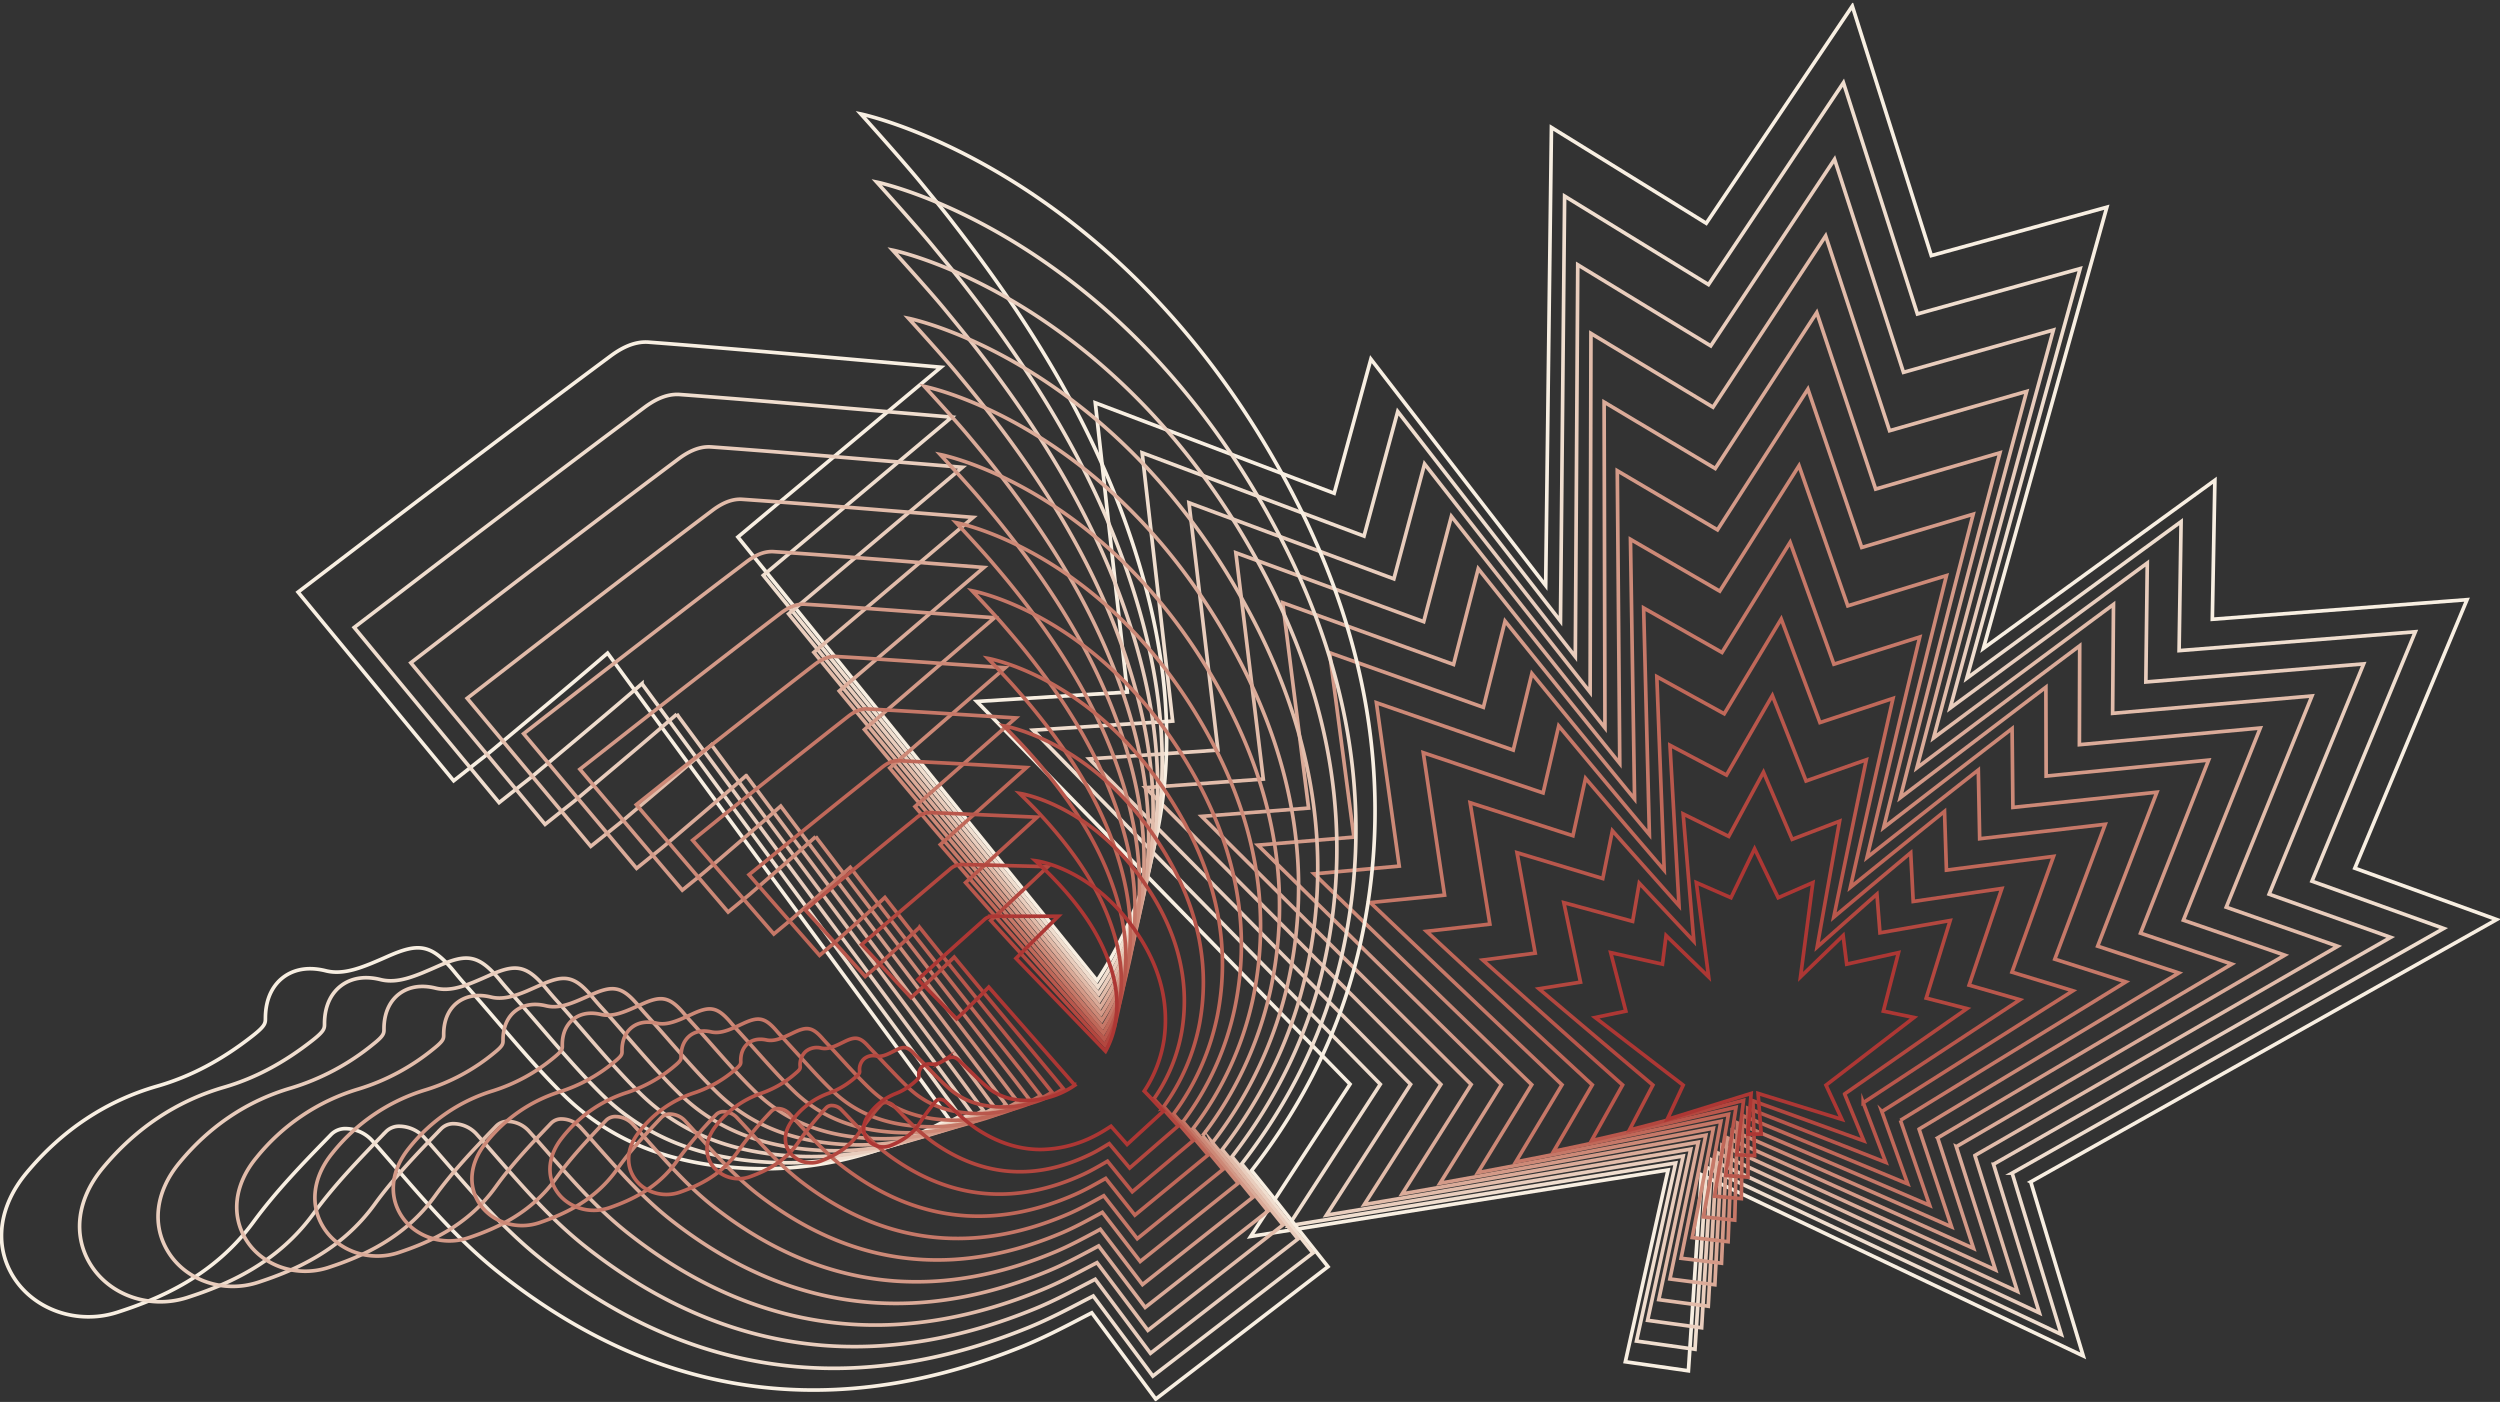 <svg width="683" height="383" fill="none" xmlns="http://www.w3.org/2000/svg"><rect width="100%" height="100%" fill="#333333" stroke="none"/><g clip-path="url(#a)" stroke-miterlimit="10"><path d="m554.8 322.887 127.286-71.666-38.746-14.029 30.656-73.361-69.588 5.354.699-37.984-63.248 45.938 33.735-120.534-47.958 13.224L506.052 1.66 466.146 61l-42.293-26.172-1.574 125.152-47.751-61.87-10.032 36.65-65.266-24.707 8.758 79.022-41.127 2.562 101.964 104.557-27.156 41.605 114.053-18.172-11.682 52.405 8.612 1.235 8.62 1.235 3.538-53.571 104.328 49.506-14.338-47.55Z" stroke="#F8EFE2"/><path d="m549.712 320.486 117.906-66.833-35.991-12.91 28.246-68.145-64.545 5.155.545-35.246-58.55 42.794L568.294 73.38l-44.457 12.395-20.21-63.182-36.867 55.159-39.307-24.17-1.129 116.117-44.465-57.276-9.211 34.034-60.615-22.751 8.336 73.292-38.148 2.485 94.879 96.741-25.076 38.659 105.763-17.158-10.7 48.654 7.998 1.12 7.991 1.127 3.147-49.713 96.921 45.648-13.432-44.075Z" stroke="#F0DECF"/><path d="m544.63 318.077 108.512-61.993-33.22-11.789 25.836-62.929-59.51 4.955.392-32.508-53.861 39.641 28.208-103.299-40.957 11.568-18.829-58.204-33.827 50.978-36.329-22.16-.667 107.08-41.188-52.673-8.382 31.403-55.979-20.787 7.921 67.562-35.17 2.408 87.795 88.917-23.004 35.737 97.481-16.162-9.725 44.896 7.384 1.012 7.377 1.013 2.74-45.854 89.529 41.796-12.527-40.608Z" stroke="#E9CDBD"/><path d="m539.542 315.677 99.131-57.161-30.465-10.67 23.427-57.713-54.467 4.748.238-29.761-49.171 36.496 25.453-94.693-37.458 10.747-17.462-53.226-30.779 46.805-33.344-20.158-.222 98.045-37.903-48.079-7.56 28.788-51.328-18.832 7.499 61.833-32.199 2.339 80.717 81.085-20.931 32.807 89.191-15.149-8.734 41.137 6.762.905 6.762.897 2.341-41.996 82.123 37.946-11.621-37.14Z" stroke="#E2BCAA"/><path d="m534.461 313.276 89.744-52.321-27.702-9.557 21.009-52.505-49.424 4.556.084-27.023-44.48 33.352 22.697-86.079-33.965 9.918-16.081-48.24-27.74 42.625-30.357-18.156.23 89.009-34.625-43.484-6.74 26.171-46.676-16.867 7.077 56.094-29.221 2.263 73.633 73.261-18.859 29.877 80.91-14.144-7.753 37.386 6.141.79 6.14.79 1.942-38.138 74.723 34.088-10.707-33.666Z" stroke="#DBAB99"/><path d="m529.37 310.875 80.365-47.488-24.946-8.446 18.606-47.281-44.389 4.357-.069-24.285-39.783 30.207 19.926-77.465-30.457 9.09-14.707-43.262-24.701 38.452-27.371-16.154.675 79.973-31.34-38.89-5.918 23.557-42.024-14.912 6.655 50.365-26.244 2.193 66.549 65.438-16.787 26.939 72.62-13.14-6.762 33.635 5.519.675 5.526.675 1.543-34.272 67.316 30.23-9.802-30.191Z" stroke="#D49A88"/><path d="m524.289 308.474 70.969-42.656-22.175-7.325 16.188-42.065-39.345 4.157-.223-21.539-35.093 27.047 17.17-68.843-26.964 8.261-13.325-38.276-21.661 34.264-24.386-14.152 1.121 70.945-28.055-34.288-5.089 20.926-37.388-12.948 6.24 44.635-23.265 2.117 59.464 57.613-14.715 24.009 64.338-12.135-5.78 29.884 4.905.568 4.897.56 1.144-30.414 59.916 26.372-8.888-26.717Z" stroke="#CD8977"/><path d="m519.2 306.073 61.59-37.823-19.42-6.206 13.778-36.849-34.302 3.951-.369-18.793-30.411 23.901 14.415-60.229-23.465 7.433-11.951-33.298-18.621 30.092-21.4-12.15 1.574 61.916-24.778-29.7-4.267 18.309-32.737-10.992 5.818 38.913-20.287 2.033 52.379 49.789-12.642 21.079 56.048-11.123-4.789 26.126 4.283.453 4.283.445.744-26.556 52.518 22.521-7.991-23.242Z" stroke="#C67868"/><path d="m514.119 303.672 52.203-32.991-16.657-5.085 11.368-31.634-29.267 3.751-.522-16.054-25.722 20.756 11.652-51.615-19.964 6.605-10.578-28.312-15.574 25.911-18.414-10.148 2.019 52.88-21.492-25.098-3.446 15.687-28.086-9.029 5.396 33.175-17.308 1.964 45.294 41.958-10.57 18.148 47.766-10.117-3.807 22.375 3.662.337 3.661.338.345-22.697 45.118 18.67-7.077-19.775Z" stroke="#C06859"/><path d="m509.03 301.271 42.823-28.15-13.901-3.974 8.958-26.417-24.224 3.551-.676-13.316-21.031 17.604 8.896-43.001-16.465 5.791-9.203-23.341-12.534 21.731-15.436-8.139 2.479 43.845-18.214-20.503-2.625 13.07-23.434-7.072 4.973 27.445-14.33 1.887 38.21 34.142-8.497 15.21 39.476-9.112-2.817 18.624 3.039.222 3.048.23-.054-18.839 37.711 14.812-6.172-16.3Z" stroke="#B9574C"/><path d="m503.949 298.87 33.436-23.318-11.146-2.861 6.548-21.202-19.182 3.36-.829-10.578-16.334 14.459 6.133-34.387-12.964 4.963-7.829-18.355-9.495 17.55-12.45-6.137 2.924 34.809-14.921-15.908-1.804 10.447-18.798-5.109 4.56 21.716-11.36 1.81 31.132 26.317-6.424 12.281 31.194-8.108-1.842 14.873 2.433.115 2.425.108-.46-14.973 30.311 10.953-5.258-12.825Z" stroke="#B3473F"/><path d="m498.86 296.469 24.049-18.485-8.375-1.742 4.138-15.985-14.155 3.153-.974-7.824-11.644 11.306 3.377-25.773-9.472 4.134-6.447-13.377-6.456 13.377-9.464-4.134 3.37 25.773-11.637-11.306-.982 7.824-14.146-3.153 4.137 15.985-8.382 1.742 24.048 18.485-4.352 9.351 22.912-7.095-.86 11.114h3.615l-.852-11.114 22.905 7.095-4.353-9.351Z" stroke="#AD3734"/><path d="M353.757 136.063c-46.2-90.067-118.582-104.925-118.582-104.925s11.322 12.572 16.326 18.678c3.071 3.75 6.248 7.632 9.211 11.506 25.867 33.328 42.155 63.596 51.236 95.275 8.443 29.447 8.995 55.926 1.688 80.955a108.314 108.314 0 0 1-13.916 30.36l-98.126-121.194 55.48-46.392-30.48-2.7c-16.173-1.419-32.898-2.884-49.347-4.142-4.36-.337-8.137 2.064-10.593 3.89-17.04 12.671-33.504 25.089-47.367 35.56a5165.537 5165.537 0 0 0-22.298 16.967l-15.558 11.866 42.515 51.539 6.993-5.523a133.824 133.824 0 0 0 3.654-2.915l8.067-6.742c7.675-6.405 15.604-13.04 23.334-19.691a24287.007 24287.007 0 0 0 58.788 80.142l24.048 32.73c3.424 4.656 6.801 9.335 10.247 14.122l.192.268-.422.23c-18.161 9.696-35.869 14.037-54.137 13.293-21.415-.874-38.056-7.517-50.905-20.296-6.21-6.137-12.112-13.04-17.831-19.713-2.917-3.398-5.826-6.789-8.796-10.133a104.928 104.928 0 0 1-3.255-3.835c-6.217-7.517-9.778-7.586-18.022-3.951-1.19.53-2.633 1.166-4.406 1.895-4.698 1.918-8.628 2.999-12.48 2.033-5.842-1.473-9.634.214-11.775 1.894-2.142 1.68-4.744 5.009-4.729 11.169 0 1.281-.145 2.071-3.446 4.663-8.49 6.681-17.048 11.199-26.166 13.807-13.932 4.02-25.921 11.982-35.646 23.664-7.546 9.059-8.935 19.606-3.73 28.204 5.602 9.205 17.592 13.416 28.507 9.903 11.66-3.751 26.42-9.972 37.204-24.676 5.98-8.169 13.18-15.686 21.285-23.963a5.455 5.455 0 0 1 4.198-1.534 9.983 9.983 0 0 1 7.039 3.352c2.211 2.478 4.398 5.009 6.593 7.532 8.444 9.727 17.163 19.79 27.472 28.052 23.741 19.023 48.963 29.708 75.452 32.001 21.845 1.902 44.509-1.902 67.991-11.414 5.834-2.37 11.422-5.277 16.825-8.092l2.18-1.128 17.478 23.572 47.06-36.167-4.491-5.66c-1.75-2.21-3.446-4.373-5.119-6.497-3.838-4.879-7.476-9.512-11.268-14.091 14.584-18.678 24.493-39.212 29.498-61.042 9.272-40.577 3.292-81.845-17.67-122.706Z" stroke="#F8EFE2"/><path d="M349.936 147.071c-43.115-83.61-110.415-97.324-110.415-97.324s10.539 11.667 15.205 17.335c2.863 3.483 5.819 7.08 8.605 10.655 24.117 30.935 39.3 59.063 47.804 88.479 7.899 27.353 8.444 51.968 1.712 75.248a100.574 100.574 0 0 1-12.88 28.228l-91.433-112.504 51.496-43.223-28.4-2.417c-15.036-1.296-30.587-2.623-45.885-3.766-4.053-.299-7.561 1.933-9.84 3.636-15.812 11.813-31.102 23.38-43.967 33.137-6.985 5.3-13.939 10.631-20.724 15.816l-14.446 11.054 39.584 47.856 6.493-5.147c1.121-.874 2.303-1.772 3.393-2.715l7.491-6.282c7.123-5.968 14.477-12.128 21.654-18.348a24495.578 24495.578 0 0 0 54.789 74.404l22.413 30.383c3.185 4.318 6.34 8.667 9.548 13.109l.185.245-.392.215c-16.886 8.967-33.32 13.117-50.306 12.457-19.911-.767-35.393-6.904-47.36-18.778-5.779-5.729-11.283-12.119-16.602-18.294-2.717-3.152-5.434-6.297-8.205-9.396a111.254 111.254 0 0 1-3.025-3.544c-5.795-6.98-9.103-7.034-16.763-3.636a162.492 162.492 0 0 1-4.092 1.764c-4.367 1.795-8.013 2.808-11.598 1.91-5.434-1.357-8.95.223-10.937 1.78-1.988 1.557-4.406 4.664-4.383 10.401 0 1.189-.13 1.925-3.186 4.334-7.883 6.221-15.835 10.447-24.301 12.902-12.941 3.766-24.079 11.183-33.098 22.06-6.992 8.438-8.274 18.241-3.415 26.226 5.227 8.583 16.372 12.441 26.52 9.151 10.83-3.498 24.562-9.281 34.54-23.012 5.55-7.609 12.227-14.574 19.75-22.321a5.074 5.074 0 0 1 3.899-1.45 9.343 9.343 0 0 1 6.547 3.069c2.057 2.301 4.099 4.648 6.141 6.995 7.86 9.028 15.996 18.363 25.591 26.026 22.098 17.642 45.563 27.53 70.194 29.616 20.31 1.728 41.369-1.851 63.179-10.739 5.426-2.209 10.608-4.924 15.627-7.548l2.027-1.05 16.288 21.876 43.736-33.628-4.183-5.254c-1.635-2.048-3.216-4.05-4.775-6.021-3.577-4.534-6.969-8.837-10.5-13.079 13.509-17.396 22.697-36.496 27.31-56.762 8.582-37.831 2.948-76.183-16.61-114.129Z" stroke="#F0DECF"/><path d="M346.105 158.086C306.092 80.866 243.857 68.34 243.857 68.34s9.771 10.739 14.093 15.986c2.648 3.214 5.373 6.543 7.975 9.84 22.351 28.535 36.444 54.462 44.365 81.669 7.354 25.267 7.929 48.018 1.743 69.541a93.321 93.321 0 0 1-11.852 26.126L215.442 167.72l47.505-40.056-26.228-2.171c-13.901-1.165-28.27-2.362-42.409-3.39-3.745-.269-6.985 1.803-9.088 3.383-14.584 10.946-28.699 21.677-40.566 30.682a3789.765 3789.765 0 0 0-19.097 14.658l-13.325 10.248 36.682 44.144 5.987-4.771a100.015 100.015 0 0 0 3.132-2.516l6.908-5.822c6.57-5.53 13.363-11.237 19.957-16.998a21000.66 21000.66 0 0 0 50.79 68.644l20.778 28.035c2.955 3.981 5.872 8.001 8.85 12.097l.169.222-.361.207c-15.612 8.315-30.771 12.189-46.468 11.614-18.422-.683-32.722-6.321-43.806-17.259-5.373-5.277-10.454-11.176-15.389-16.875-2.518-2.907-5.028-5.814-7.599-8.668a102.671 102.671 0 0 1-2.802-3.268c-5.373-6.435-8.443-6.481-15.497-3.329a118.779 118.779 0 0 1-3.784 1.642c-4.03 1.672-7.4 2.608-10.746 1.795-5.028-1.243-8.267.222-10.102 1.664-1.834 1.442-4.068 4.319-4.029 9.619 0 1.097-.123 1.78-2.94 4.012a65.312 65.312 0 0 1-22.436 11.981c-11.951 3.498-22.26 10.378-30.542 20.45-6.447 7.816-7.606 16.875-3.07 24.254 4.843 7.916 15.16 11.46 24.562 8.399 9.979-3.26 22.659-8.629 31.87-21.332 5.104-7.041 11.268-13.523 18.206-20.664a4.696 4.696 0 0 1 3.6-1.35 8.628 8.628 0 0 1 6.056 2.853c1.904 2.125 3.8 4.288 5.688 6.452 7.284 8.322 14.822 16.936 23.71 24 20.464 16.262 42.163 25.313 64.937 27.231 18.767 1.534 38.271-1.795 58.374-10.056 5.004-2.056 9.794-4.603 14.422-7.011l1.873-.974 15.091 20.227 40.297-31.242-3.876-4.848-4.421-5.561c-3.316-4.18-6.456-8.146-9.725-12.066 12.45-16.108 20.893-33.75 25.115-52.551 7.875-34.916 2.563-70.346-15.59-105.369Z" stroke="#E9CDBD"/><path d="M342.283 169.093c-36.92-70.792-94.089-82.129-94.089-82.129s8.996 9.857 12.98 14.643c2.441 2.946 4.966 5.991 7.345 9.013 20.587 26.141 33.589 49.935 40.92 74.865 6.823 23.18 7.399 44.067 1.773 63.841a85.382 85.382 0 0 1-10.823 24.009l-78.039-95.114 43.514-36.873-24.079-1.933c-12.765-1.035-25.959-2.094-38.947-2.999-3.438-.245-6.401 1.665-8.336 3.122a5679.568 5679.568 0 0 0-37.165 28.297c-5.903 4.525-11.783 9.081-17.493 13.5l-12.212 9.442 33.773 40.439 5.488-4.387c.952-.767 1.919-1.534 2.871-2.302l6.324-5.369c6.026-5.093 12.243-10.347 18.299-15.655a17669.757 17669.757 0 0 0 46.822 62.898l19.143 25.689a1381.31 1381.31 0 0 1 8.152 11.083l.153.208-.33.184c-14.307 7.67-28.216 11.268-42.63 10.777-16.887-.583-30.059-5.73-40.26-15.74-4.927-4.833-9.625-10.233-14.161-15.456-2.303-2.662-4.606-5.324-7.001-7.939a98.657 98.657 0 0 1-2.586-2.992c-4.936-5.898-7.745-5.929-14.231-3.014-.936.422-2.072.928-3.469 1.534-3.692 1.534-6.786 2.416-9.833 1.672-4.605-1.128-7.591.223-9.272 1.534-1.681 1.312-3.715 3.973-3.669 8.836 0 1.013-.108 1.634-2.694 3.698a60.035 60.035 0 0 1-20.564 11.045 56.57 56.57 0 0 0-27.993 18.854c-5.895 7.188-6.908 15.51-2.786 22.245 4.467 7.256 13.947 10.486 22.536 7.67 9.21-3.022 20.785-7.977 29.206-19.659 4.674-6.482 10.316-12.442 16.664-19.015a4.313 4.313 0 0 1 3.308-1.251 7.937 7.937 0 0 1 5.565 2.608c1.758 1.941 3.492 3.92 5.235 5.899 6.708 7.632 13.647 15.525 21.822 21.984 18.828 14.88 38.777 23.165 59.678 24.837 17.24 1.381 35.096-1.741 53.569-9.366 4.606-1.902 8.981-4.226 13.225-6.474l1.712-.897 13.908 18.494 36.913-28.803-3.569-4.434c-1.397-1.733-2.748-3.429-4.076-5.093-3.07-3.835-5.949-7.471-8.958-11.053 11.391-14.82 19.105-31.066 22.935-48.325 7.123-32.024 2.18-64.563-14.568-96.648Z" stroke="#E2BCAA"/><path d="M338.46 180.1c-33.835-64.363-85.922-74.527-85.922-74.527s8.22 8.929 11.874 13.301c2.234 2.669 4.544 5.438 6.724 8.184 18.821 23.779 30.703 45.379 37.48 68.069 6.279 21.094 6.863 40.109 1.789 58.134a77.695 77.695 0 0 1-9.779 21.892l-71.346-86.37 39.523-33.75-21.938-1.696c-11.628-.905-23.648-1.84-35.477-2.623-3.131-.207-5.826 1.534-7.576 2.869-12.15 9.205-23.886 18.256-33.773 25.88-5.373 4.135-10.7 8.3-15.896 12.342l-11.092 8.637 30.864 36.788 4.982-4.019c.86-.683 1.742-1.389 2.602-2.117l5.749-4.902c5.473-4.656 11.122-9.465 16.626-14.313a17057.632 17057.632 0 0 0 42.792 57.145l17.508 23.342c2.495 3.313 4.951 6.658 7.461 10.071l.138.184-.299.169c-13.011 7.034-25.668 10.348-38.793 9.972-15.39-.483-27.387-5.132-36.706-14.221-4.505-4.388-8.796-9.289-12.948-14.03a525.813 525.813 0 0 0-6.394-7.218c-.991-1.081-1.75-1.986-2.364-2.715-4.514-5.369-7.077-5.37-12.972-2.708-.852.391-1.881.852-3.155 1.389-3.362 1.419-6.141 2.216-8.95 1.534-4.206-1.02-6.908.222-8.443 1.434-1.535 1.212-3.378 3.636-3.324 8.062 0 .92-.092 1.488-2.441 3.375a54.546 54.546 0 0 1-18.713 10.094 51.571 51.571 0 0 0-25.445 17.251c-5.373 6.566-6.279 14.145-2.472 20.289 4.091 6.597 12.727 9.511 20.548 6.903 8.344-2.769 18.905-7.317 26.543-17.979 4.237-5.914 9.356-11.368 15.121-17.366a3.903 3.903 0 0 1 3.009-1.151 7.19 7.19 0 0 1 5.073 2.355c1.605 1.772 3.194 3.567 4.79 5.369 6.141 6.904 12.473 14.099 19.957 19.944 17.186 13.492 35.377 20.986 54.421 22.451 15.684 1.222 31.938-1.669 48.764-8.675 4.175-1.749 8.166-3.874 12.027-5.929l1.535-.829 12.719 16.798 33.543-26.309-3.262-4.035c-1.274-1.534-2.51-3.114-3.723-4.602-2.794-3.483-5.442-6.781-8.19-10.041a111.575 111.575 0 0 0 20.725-44.06c6.439-29.247 1.849-58.848-13.494-88.042Z" stroke="#DBAB99"/><path d="M334.63 191.107c-30.703-57.943-77.755-66.925-77.755-66.925s7.446 8.046 10.746 11.958c2.027 2.401 4.114 4.887 6.087 7.356 17.063 21.355 27.878 40.823 34.049 61.265 5.727 19.007 6.325 36.151 1.812 52.436a70.209 70.209 0 0 1-8.743 19.782l-64.66-77.664 35.531-30.544-19.788-1.45c-10.493-.767-21.338-1.58-32.008-2.247-2.832-.177-5.258 1.411-6.831 2.615a4885.493 4885.493 0 0 0-30.365 23.457 3404.135 3404.135 0 0 0-14.3 11.191l-9.978 7.824 27.977 33.029 4.483-3.643c.768-.622 1.535-1.258 2.303-1.918l5.173-4.441c4.913-4.219 9.979-8.576 14.937-12.963 12.9 17.156 25.834 34.287 38.801 51.392l15.873 20.994c2.257 2.984 4.483 5.991 6.763 9.059l.122.169-.268.154c-11.706 6.389-23.112 9.411-34.955 9.097-13.886-.384-24.724-4.533-33.16-12.703-4.075-3.942-7.967-8.345-11.728-12.61-1.919-2.171-3.838-4.349-5.787-6.481a73.198 73.198 0 0 1-2.142-2.447c-4.091-4.818-6.402-4.825-11.713-2.394-.768.353-1.696.767-2.84 1.258-3.024 1.289-5.557 2.025-8.067 1.435-3.8-.905-6.233.222-7.607 1.327-1.374 1.104-3.07 3.29-2.963 7.287 0 .828-.077 1.342-2.187 3.068a49.238 49.238 0 0 1-16.833 9.205 46.438 46.438 0 0 0-22.881 15.647c-4.813 5.945-5.619 12.787-2.165 18.31 3.707 5.937 11.514 8.537 18.552 6.136 7.522-2.531 17.025-6.673 23.879-16.315 3.838-5.369 8.444-10.278 13.579-15.717a3.56 3.56 0 0 1 2.709-1.043 6.488 6.488 0 0 1 4.606 2.109c1.45 1.588 2.893 3.207 4.336 4.818 5.55 6.228 11.299 12.671 18.046 17.933 15.551 12.112 31.985 18.808 49.171 20.059 14.169 1.022 28.817-1.644 43.943-8.001 3.761-1.587 7.353-3.52 10.83-5.369l1.397-.767 11.514 15.111 30.165-23.848-2.955-3.628c-1.159-1.419-2.302-2.8-3.377-4.165-2.533-3.13-4.928-6.09-7.422-9.028a100.694 100.694 0 0 0 18.559-39.803c5.719-26.402 1.482-53.087-12.465-79.367Z" stroke="#D49A88"/><path d="M330.801 202.114c-27.633-51.515-69.588-59.323-69.588-59.323s6.67 7.141 9.625 10.608c1.812 2.14 3.692 4.341 5.458 6.535 15.298 18.969 25.023 36.274 30.603 54.461 5.189 16.914 5.795 32.216 1.842 46.721a62.487 62.487 0 0 1-7.714 17.642l-57.952-68.942 31.54-27.384-17.654-1.204c-9.357-.652-19.028-1.32-28.539-1.872-2.525-.146-4.674 1.281-6.079 2.362-9.702 7.495-19.074 14.843-26.965 21.033-4.29 3.368-8.55 6.75-12.695 10.041l-8.843 7.049 25.085 29.325 3.976-3.268c.69-.552 1.389-1.12 2.08-1.718l4.605-3.981c4.36-3.782 8.866-7.671 13.256-11.621a15368.752 15368.752 0 0 0 34.802 45.655l14.238 18.639a877.054 877.054 0 0 1 6.072 8.047l.107.145-.238.138c-10.408 5.746-20.563 8.492-31.117 8.254-12.381-.276-22.06-3.927-29.613-11.168-3.646-3.506-7.131-7.418-10.508-11.199a571.844 571.844 0 0 0-5.189-5.753c-.806-.867-1.42-1.588-1.919-2.171-3.669-4.273-5.726-4.273-10.446-2.086-.683.314-1.535.698-2.526 1.142-2.694 1.159-4.943 1.826-7.184 1.304-3.385-.767-5.557.231-6.778 1.22-1.22.99-2.686 2.946-2.609 6.505 0 .767-.062 1.196-1.935 2.723a44.02 44.02 0 0 1-14.967 8.269 41.442 41.442 0 0 0-20.333 14.044c-4.253 5.308-4.951 11.414-1.85 16.323 3.339 5.277 10.301 7.563 16.572 5.416 6.685-2.302 15.144-6.022 21.215-14.643 3.362-4.787 7.438-9.205 12.036-14.068.313-.317.69-.565 1.105-.727.415-.162.86-.236 1.305-.217a5.766 5.766 0 0 1 4.091 1.857c1.305 1.411 2.595 2.845 3.892 4.28 4.974 5.53 10.124 11.245 16.165 15.908 13.908 10.739 28.584 16.63 43.905 17.643 12.634.859 25.683-1.581 39.146-7.318 3.347-1.434 6.54-3.168 9.633-4.848l1.243-.682 10.34 13.423 26.788-21.386-2.648-3.214a991.473 991.473 0 0 0-3.025-3.697c-2.302-2.776-4.421-5.415-6.662-8.015a89.72 89.72 0 0 0 16.38-35.561c4.912-23.518 1.013-47.281-11.529-70.646Z" stroke="#CD8977"/><path d="M326.978 213.122c-24.562-45.087-61.406-51.723-61.406-51.723s5.895 6.237 8.505 9.266c1.604 1.864 3.262 3.79 4.828 5.707 13.532 16.576 22.167 31.718 27.164 47.665 4.652 14.827 5.266 28.243 1.873 41.022a55.213 55.213 0 0 1-6.678 15.556l-51.289-60.26 27.556-24.216-15.505-.966c-8.221-.522-16.718-1.051-25.069-1.488-2.218-.115-4.099 1.15-5.327 2.109a5124.108 5124.108 0 0 0-23.564 18.617 2304.73 2304.73 0 0 0-11.099 8.882l-7.737 6.267 22.182 25.612 3.477-2.885c.599-.49 1.213-.997 1.812-1.534l4.007-3.52a821.649 821.649 0 0 0 11.59-10.271 10054.627 10054.627 0 0 0 30.803 39.887l12.595 16.292c1.797 2.301 3.57 4.648 5.373 7.034l.1.13-.207.123c-9.111 5.093-18.015 7.563-27.287 7.41-10.869-.177-19.389-3.337-26.059-9.65-3.224-3.068-6.302-6.474-9.28-9.78-1.535-1.68-3.07-3.367-4.606-5.024a58.859 58.859 0 0 1-1.696-1.895c-3.247-3.728-5.051-3.72-9.211-1.772-.598.276-1.32.622-2.21 1.013-2.357 1.035-4.337 1.626-6.302 1.189-2.978-.675-4.882.23-5.941 1.104-1.059.875-2.349 2.593-2.303 5.723 0 .652-.046 1.051-1.688 2.408a38.502 38.502 0 0 1-13.095 7.333 36.378 36.378 0 0 0-17.777 12.442c-3.708 4.687-4.283 10.048-1.535 14.344 2.955 4.602 9.08 6.589 14.584 4.663 5.864-2.04 13.271-5.369 18.552-12.971a114.162 114.162 0 0 1 10.492-12.41 2.773 2.773 0 0 1 2.111-.844 5.078 5.078 0 0 1 3.608 1.611 405.394 405.394 0 0 1 3.439 3.735c4.398 4.833 8.949 9.818 14.276 13.884 12.281 9.35 25.192 14.451 38.655 15.287 11.092.69 22.559-1.534 34.326-6.635 2.924-1.273 5.726-2.823 8.443-4.311l1.09-.606 9.157 11.736 23.404-18.923-2.341-2.815c-.922-1.097-1.804-2.171-2.679-3.229-2.004-2.424-3.907-4.725-5.888-7.003a78.725 78.725 0 0 0 14.193-31.312c4.267-20.71.706-41.558-10.416-62.008Z" stroke="#C67868"/><path d="M323.148 223.983c-21.454-38.659-53.262-44.121-53.262-44.121s5.12 5.331 7.392 7.924c1.389 1.595 2.832 3.245 4.191 4.886 11.774 14.175 19.312 27.161 23.733 40.861 4.099 12.733 4.72 24.285 1.888 35.284a47.253 47.253 0 0 1-5.642 13.447l-44.565-51.523 23.557-21.04-13.356-.767c-7.084-.391-14.399-.767-21.607-1.105-1.903-.084-3.515 1.013-4.567 1.849a3605.646 3605.646 0 0 0-20.172 16.2c-3.2 2.585-6.394 5.193-9.487 7.724l-6.624 5.369 19.281 22.038 2.971-2.508a35.492 35.492 0 0 0 1.535-1.32l3.431-3.068c3.262-2.907 6.624-5.906 9.909-8.928a12372.405 12372.405 0 0 0 26.804 34.149l10.984 13.891c1.535 1.987 3.07 3.981 4.674 6.022l.085.114-.184.1c-7.807 4.457-15.459 6.643-23.442 6.581-9.364-.084-16.725-2.745-22.513-8.138-2.801-2.608-5.473-5.53-8.067-8.353-1.32-1.442-2.64-2.884-3.984-4.296-.621-.652-1.09-1.189-1.473-1.618-2.817-3.199-4.376-3.176-7.922-1.473-.514.253-1.136.545-1.903.89-2.019.905-3.723 1.434-5.419 1.066-2.572-.56-4.199.23-5.112.997-.914.767-1.996 2.256-1.904 4.94 0 .56-.038.913-1.435 2.087a33.284 33.284 0 0 1-11.23 6.412 31.279 31.279 0 0 0-15.221 10.831c-3.162 4.065-3.623 8.691-1.228 12.372 2.579 3.958 7.868 5.608 12.588 3.912 5.035-1.794 11.391-4.709 15.889-11.298a98.137 98.137 0 0 1 8.95-10.739 2.401 2.401 0 0 1 1.811-.767 4.389 4.389 0 0 1 3.117 1.365c1.005 1.051 1.995 2.125 2.985 3.191 3.838 4.135 7.776 8.399 12.397 11.859 10.638 7.97 21.799 12.273 33.397 12.902 9.564.511 19.401-1.473 29.513-5.953 2.517-1.12 4.912-2.469 7.23-3.773l.937-.522 7.967 10.041 20.026-16.461-2.034-2.409a159.648 159.648 0 0 1-2.303-2.761 306.113 306.113 0 0 0-5.119-5.991 67.92 67.92 0 0 0 12.012-27.069c3.454-17.811.253-35.76-9.479-53.303Z" stroke="#C06859"/><path d="M319.31 234.814c-18.36-32.216-45.095-36.52-45.095-36.52s4.345 4.426 6.271 6.582a163.459 163.459 0 0 1 3.57 4.058c9.978 11.781 16.456 22.605 20.287 34.057 3.569 10.646 4.191 20.334 1.919 29.616a39.631 39.631 0 0 1-4.606 11.329l-37.864-42.809 19.565-17.873-11.214-.483c-5.941-.261-12.089-.529-18.13-.767a5.903 5.903 0 0 0-3.838 1.595 1782.265 1782.265 0 0 0-16.771 13.807c-2.664 2.202-5.32 4.419-7.899 6.566l-5.503 4.603 16.38 18.202 2.471-2.14c.43-.361.868-.767 1.29-1.12l2.848-2.6c2.709-2.47 5.503-5.017 8.228-7.587a6311.912 6311.912 0 0 0 22.812 28.381l9.326 11.598a606.045 606.045 0 0 1 3.976 5.009l.077.092-.154.092c-6.509 3.835-12.902 5.715-19.603 5.73-7.86 0-14.055-2.14-18.967-6.612-2.372-2.163-4.605-4.602-6.839-6.903-1.121-1.197-2.241-2.394-3.385-3.567-.53-.537-.929-.982-1.251-1.342-2.395-2.654-3.7-2.624-6.663-1.159-.43.207-.944.468-1.589.767-1.688.767-3.108 1.243-4.536.944a4.784 4.784 0 0 0-2.244-.073 4.788 4.788 0 0 0-2.031.955 4.873 4.873 0 0 0-1.535 4.173c0 .467 0 .767-1.19 1.756a27.9 27.9 0 0 1-9.357 5.485 26.254 26.254 0 0 0-12.672 9.204c-2.618 3.437-2.956 7.318-.914 10.386a9.014 9.014 0 0 0 10.6 3.168c4.207-1.534 9.511-4.058 13.218-9.626a81.596 81.596 0 0 1 7.415-9.121 2.016 2.016 0 0 1 1.535-.636 3.651 3.651 0 0 1 2.625 1.166c.852.874 1.696 1.764 2.533 2.654 3.247 3.428 6.609 6.972 10.516 9.833 8.995 6.582 18.421 10.095 28.131 10.509 8.029.345 16.288-1.411 24.716-5.27 2.095-.959 4.099-2.117 6.025-3.229l.768-.453 6.777 8.353 16.649-13.998-1.735-1.994-1.98-2.302c-1.481-1.725-2.886-3.359-4.352-4.978a56.875 56.875 0 0 0 9.825-22.82c2.748-15.049-.108-30.06-8.436-44.688Z" stroke="#B9574C"/><path d="M315.472 245.668c-15.267-25.811-36.927-28.918-36.927-28.918s3.569 3.513 5.158 5.231c.975 1.051 1.98 2.148 2.932 3.23 8.244 9.396 13.601 18.056 16.848 27.261 3.024 8.56 3.661 16.376 1.942 23.909a32.116 32.116 0 0 1-3.569 9.204l-31.179-34.095 15.582-14.712-9.073-.238c-4.805-.138-9.779-.269-14.661-.353a4.877 4.877 0 0 0-3.07 1.342c-4.805 4.05-9.456 8.016-13.371 11.36-2.118 1.811-4.237 3.636-6.286 5.37l-4.391 3.789 13.479 14.49 1.972-1.757c.338-.299.691-.606 1.029-.928l2.264-2.14a492.747 492.747 0 0 0 6.548-6.236 6618.282 6618.282 0 0 0 18.813 22.651l7.675 9.251c1.098 1.319 2.18 2.646 3.286 3.996l.061.077-.123.076c-5.212 3.161-10.354 4.787-15.773 4.894-6.348.123-11.383-1.534-15.413-5.101-1.942-1.71-3.838-3.643-5.619-5.507-.928-.951-1.85-1.91-2.786-2.838-.43-.43-.768-.767-1.029-1.074-1.972-2.11-3.024-2.071-5.373-.844-.337.176-.767.391-1.266.637-1.351.652-2.495 1.043-3.654.821a3.88 3.88 0 0 0-3.446.767 3.922 3.922 0 0 0-1.198 3.39c0 .383 0 .613-.936 1.442a22.641 22.641 0 0 1-7.491 4.556 21.248 21.248 0 0 0-10.125 7.625c-2.064 2.815-2.302 5.96-.598 8.437a7.262 7.262 0 0 0 3.885 2.69c1.559.44 3.22.346 4.719-.266 3.385-1.319 7.637-3.405 10.562-7.954a67.373 67.373 0 0 1 5.872-7.471 1.606 1.606 0 0 1 1.213-.53 2.99 2.99 0 0 1 2.141.86c.699.698 1.389 1.403 2.08 2.117a64.351 64.351 0 0 0 8.628 7.801c7.353 5.208 15.006 7.916 22.881 8.123 6.486.176 13.133-1.358 19.895-4.603 1.689-.767 3.286-1.764 4.836-2.692l.622-.368 5.588 6.658 13.271-11.506-1.428-1.588c-.56-.621-1.097-1.235-1.627-1.833-1.228-1.373-2.387-2.677-3.584-3.966a46.01 46.01 0 0 0 7.629-18.57c2.019-12.189-.491-24.285-7.415-35.967Z" stroke="#B3473F"/><path d="M311.626 256.46c-12.173-19.383-28.768-21.316-28.768-21.316s2.794 2.608 4.045 3.889c.768.767 1.535 1.595 2.303 2.4 6.486 7.004 10.746 13.508 13.409 20.465 2.479 6.467 3.124 12.419 1.973 18.202a24.621 24.621 0 0 1-2.549 7.103l-24.477-25.381 11.59-11.506h-18.107a3.665 3.665 0 0 0-2.303 1.081 2091.019 2091.019 0 0 0-9.978 8.937c-1.581 1.426-3.163 2.868-4.69 4.257l-3.278 2.984 10.547 10.777 1.466-1.381c.253-.23.514-.476.767-.721l1.681-1.68c1.605-1.595 3.263-3.237 4.875-4.894 4.927 5.625 9.865 11.25 14.814 16.875l6.056 6.904 2.587 2.976.046.054-.093.061a23.465 23.465 0 0 1-11.935 4.058c-4.836.222-8.72-.951-11.859-3.575-1.535-1.273-2.986-2.707-4.406-4.096-.722-.705-1.443-1.411-2.18-2.109a14.012 14.012 0 0 1-.768-.767c-1.535-1.534-2.348-1.534-4.137-.537-.261.146-.568.314-.959.514a4.525 4.525 0 0 1-2.771.706 2.965 2.965 0 0 0-2.61.652 3.015 3.015 0 0 0-.852 2.615c0 .284 0 .468-.683 1.112a17.153 17.153 0 0 1-5.619 3.629 16.185 16.185 0 0 0-7.568 6.029c-1.535 2.186-1.635 4.602-.292 6.427a5.566 5.566 0 0 0 6.617 1.673c2.556-1.074 5.757-2.754 7.898-6.29a51.456 51.456 0 0 1 4.329-5.814 1.222 1.222 0 0 1 .914-.43 2.304 2.304 0 0 1 1.65.614c.545.521 1.09 1.043 1.627 1.572a50.394 50.394 0 0 0 6.739 5.784c5.727 3.82 11.611 5.73 17.655 5.73a33.071 33.071 0 0 0 15.098-3.905c1.266-.644 2.464-1.411 3.63-2.147l.469-.3 4.398 4.971 9.894-9.074-1.121-1.182-1.282-1.365a150.964 150.964 0 0 0-2.817-2.953 35.087 35.087 0 0 0 5.45-14.329c1.251-9.327-.906-18.509-6.425-27.299Z" stroke="#AD3734"/></g><defs><clipPath id="a"><path fill="#fff" transform="translate(0 .786)" d="M0 0h683v382H0z"/></clipPath></defs></svg>